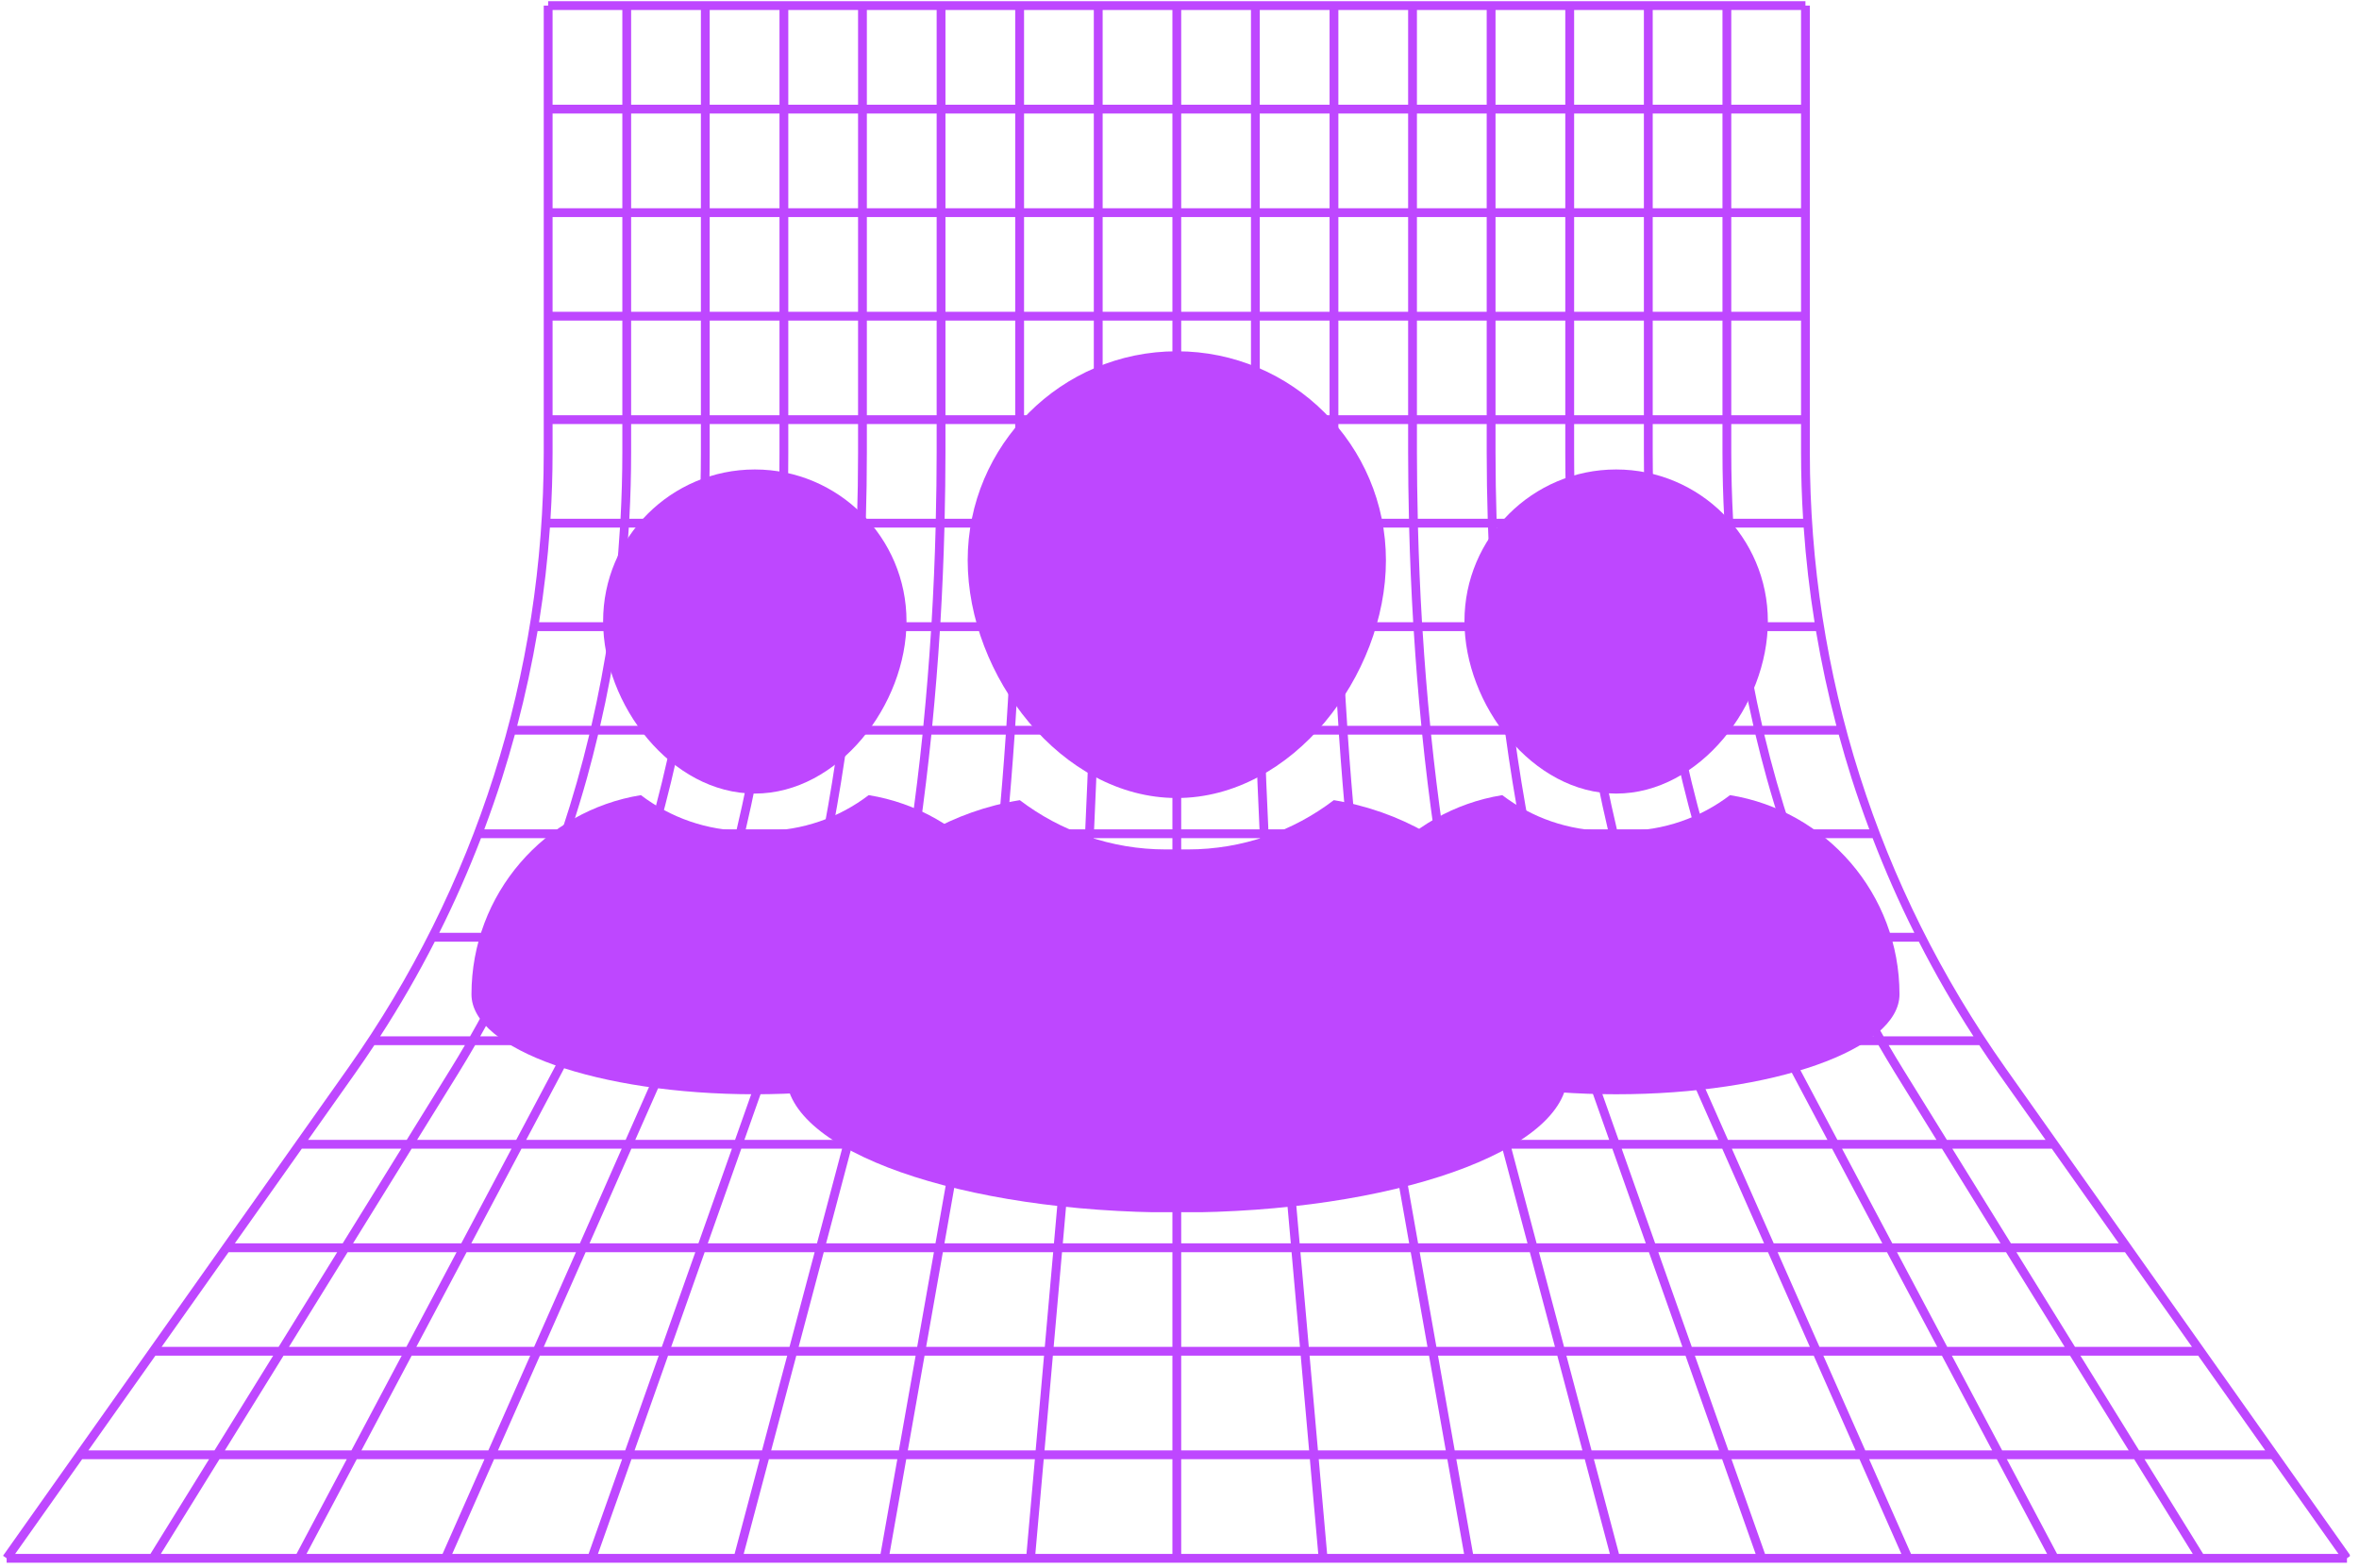 <svg xmlns="http://www.w3.org/2000/svg" xmlns:xlink="http://www.w3.org/1999/xlink" width="388" zoomAndPan="magnify" viewBox="0 0 291 193.5" height="258" preserveAspectRatio="xMidYMid meet" version="1.0"><defs><clipPath id="de1a2b07af"><path d="M 0.375 0 L 289.875 0 L 289.875 193 L 0.375 193 Z M 0.375 0 " clip-rule="nonzero"/></clipPath><clipPath id="4d625d6287"><path d="M 119 43.34 L 171 43.34 L 171 99 L 119 99 Z M 119 43.34 " clip-rule="nonzero"/></clipPath><clipPath id="5286be06e2"><path d="M 96.754 98 L 193.254 98 L 193.254 149.562 L 96.754 149.562 Z M 96.754 98 " clip-rule="nonzero"/></clipPath><clipPath id="68e3bf891e"><path d="M 74 57.922 L 112 57.922 L 112 98 L 74 98 Z M 74 57.922 " clip-rule="nonzero"/></clipPath><clipPath id="1c94c1a5da"><path d="M 58 98 L 128.305 98 L 128.305 134.973 L 58 134.973 Z M 58 98 " clip-rule="nonzero"/></clipPath><clipPath id="e6b1c36be9"><path d="M 180 57.922 L 219 57.922 L 219 98 L 180 98 Z M 180 57.922 " clip-rule="nonzero"/></clipPath><clipPath id="10dc2f1483"><path d="M 164.242 98 L 234.559 98 L 234.559 134.973 L 164.242 134.973 Z M 164.242 98 " clip-rule="nonzero"/></clipPath></defs><g clip-path="url(#de1a2b07af)"><path fill="#be47ff" d="M 43.816 132.414 C 44.625 131.27 45.41 130.113 46.18 128.949 L 57.352 128.949 C 56.789 129.91 56.219 130.867 55.633 131.812 L 50.176 140.633 L 38.004 140.633 Z M 63.512 90.637 L 72.695 90.637 C 71.75 94.59 70.641 98.484 69.371 102.32 L 59.742 102.32 C 60.52 100.234 61.254 98.137 61.93 96.012 C 62.496 94.23 63.02 92.438 63.512 90.637 Z M 67.836 65.094 L 76.48 65.094 C 76.242 69.02 75.855 72.918 75.312 76.773 L 66.496 76.773 C 67.113 72.906 67.562 69.008 67.836 65.094 Z M 223.84 76.773 L 215.02 76.773 C 214.48 72.918 214.09 69.02 213.852 65.094 L 222.5 65.094 C 222.773 69.008 223.219 72.906 223.84 76.773 Z M 230.594 102.32 L 220.965 102.32 C 219.695 98.484 218.586 94.59 217.637 90.637 L 226.824 90.637 C 227.312 92.438 227.84 94.23 228.402 96.012 C 229.082 98.137 229.812 100.234 230.594 102.32 Z M 252.332 140.633 L 240.16 140.633 L 234.699 131.812 C 234.113 130.867 233.543 129.91 232.98 128.949 L 244.156 128.949 C 244.926 130.113 245.711 131.27 246.516 132.414 Z M 264.543 180.035 L 280.199 180.035 L 288.465 191.715 L 271.773 191.715 Z M 247.559 180.035 L 263.266 180.035 L 270.496 191.715 L 253.754 191.715 Z M 230.574 180.035 L 246.324 180.035 L 252.523 191.715 L 235.738 191.715 Z M 213.594 180.035 L 229.383 180.035 L 234.547 191.715 L 217.727 191.715 Z M 196.617 180.035 L 212.438 180.035 L 216.57 191.715 L 199.715 191.715 Z M 179.645 180.035 L 195.492 180.035 L 198.59 191.715 L 181.711 191.715 Z M 162.676 180.035 L 178.539 180.035 L 180.605 191.715 L 163.711 191.715 Z M 145.711 180.035 L 161.582 180.035 L 162.617 191.715 L 145.711 191.715 Z M 128.75 180.035 L 144.625 180.035 L 144.625 191.715 L 127.719 191.715 Z M 111.793 180.035 L 127.66 180.035 L 126.625 191.715 L 109.73 191.715 Z M 94.844 180.035 L 110.691 180.035 L 108.621 191.715 L 91.742 191.715 Z M 77.895 180.035 L 93.715 180.035 L 90.617 191.715 L 73.762 191.715 Z M 60.949 180.035 L 76.742 180.035 L 72.609 191.715 L 55.785 191.715 Z M 44.008 180.035 L 59.762 180.035 L 54.594 191.715 L 37.809 191.715 Z M 27.07 180.035 L 42.777 180.035 L 36.578 191.715 L 19.84 191.715 Z M 25.789 180.035 L 18.559 191.715 L 1.871 191.715 L 10.133 180.035 Z M 33.695 167.262 L 26.461 178.945 L 10.902 178.945 L 19.168 167.262 Z M 41.598 154.492 L 34.371 166.172 L 19.938 166.172 L 28.199 154.492 Z M 42.273 153.402 L 28.969 153.402 L 37.234 141.719 L 49.504 141.719 Z M 63.102 141.719 L 56.902 153.402 L 43.551 153.402 L 50.781 141.719 Z M 69.828 128.949 C 69.34 129.918 68.848 130.887 68.34 131.844 L 63.68 140.633 L 51.453 140.633 L 56.559 132.387 C 57.262 131.254 57.941 130.105 58.609 128.949 Z M 65.137 116.18 L 75.488 116.18 C 73.941 120.168 72.234 124.066 70.371 127.859 L 59.238 127.859 C 61.379 124.078 63.348 120.18 65.137 116.18 Z M 63.961 116.18 C 62.152 120.168 60.16 124.066 57.988 127.859 L 46.895 127.859 C 49.344 124.078 51.59 120.18 53.633 116.18 Z M 64.445 115.09 L 54.184 115.09 C 56.09 111.285 57.805 107.383 59.336 103.406 L 69.004 103.406 C 67.656 107.375 66.137 111.273 64.445 115.09 Z M 79.812 103.406 C 78.656 107.375 77.352 111.273 75.906 115.09 L 65.621 115.09 C 67.285 111.285 68.789 107.383 70.129 103.406 Z M 82.973 90.637 C 82.16 94.59 81.211 98.484 80.125 102.32 L 70.484 102.32 C 71.168 100.23 71.812 98.121 72.406 95.992 C 72.898 94.215 73.355 92.43 73.781 90.637 Z M 86.215 65.094 C 86.012 69.02 85.68 72.918 85.215 76.773 L 76.398 76.773 C 76.938 72.906 77.328 69.008 77.566 65.094 Z M 77.855 55.832 L 77.855 52.32 L 86.461 52.32 L 86.461 55.832 C 86.461 58.57 86.395 61.293 86.273 64.004 L 77.633 64.004 C 77.781 61.289 77.855 58.562 77.855 55.832 Z M 68.164 55.832 L 68.164 52.32 L 76.77 52.32 L 76.77 55.832 C 76.77 58.57 76.691 61.293 76.547 64.004 L 67.906 64.004 C 68.074 61.289 68.164 58.562 68.164 55.832 Z M 76.77 12.922 L 68.164 12.922 L 68.164 1.234 L 76.77 1.234 Z M 86.461 12.922 L 77.855 12.922 L 77.855 1.234 L 86.461 1.234 Z M 96.156 12.922 L 87.547 12.922 L 87.547 1.234 L 96.156 1.234 Z M 105.848 12.922 L 97.242 12.922 L 97.242 1.234 L 105.848 1.234 Z M 115.543 12.922 L 106.934 12.922 L 106.934 1.234 L 115.543 1.234 Z M 125.234 12.922 L 116.629 12.922 L 116.629 1.234 L 125.234 1.234 Z M 134.93 12.922 L 126.324 12.922 L 126.324 1.234 L 134.93 1.234 Z M 144.625 12.922 L 136.02 12.922 L 136.02 1.234 L 144.625 1.234 Z M 154.316 12.922 L 145.711 12.922 L 145.711 1.234 L 154.316 1.234 Z M 164.012 12.922 L 155.402 12.922 L 155.402 1.234 L 164.012 1.234 Z M 173.703 12.922 L 165.098 12.922 L 165.098 1.234 L 173.703 1.234 Z M 183.395 12.922 L 174.789 12.922 L 174.789 1.234 L 183.395 1.234 Z M 193.09 12.922 L 184.484 12.922 L 184.484 1.234 L 193.09 1.234 Z M 202.785 12.922 L 194.18 12.922 L 194.18 1.234 L 202.785 1.234 Z M 212.48 12.922 L 203.875 12.922 L 203.875 1.234 L 212.48 1.234 Z M 213.566 12.922 L 213.566 1.234 L 222.172 1.234 L 222.172 12.922 Z M 213.566 55.832 L 213.566 52.32 L 222.172 52.32 L 222.172 55.832 C 222.172 58.562 222.258 61.289 222.426 64.004 L 213.785 64.004 C 213.641 61.293 213.566 58.57 213.566 55.832 Z M 204.062 64.004 C 203.938 61.293 203.875 58.57 203.875 55.832 L 203.875 52.32 L 212.48 52.32 L 212.48 55.832 C 212.48 58.562 212.555 61.289 212.699 64.004 Z M 205.117 76.773 C 204.656 72.918 204.32 69.02 204.117 65.094 L 212.766 65.094 C 213.004 69.008 213.395 72.906 213.938 76.773 Z M 210.211 102.32 C 209.121 98.484 208.172 94.59 207.363 90.637 L 216.551 90.637 C 216.977 92.43 217.438 94.215 217.93 95.992 C 218.523 98.121 219.164 100.23 219.848 102.32 Z M 224.715 115.09 L 214.43 115.09 C 212.98 111.273 211.68 107.375 210.523 103.406 L 220.207 103.406 C 221.543 107.383 223.051 111.285 224.715 115.09 Z M 226.375 116.18 L 236.703 116.18 C 238.746 120.18 240.992 124.078 243.441 127.859 L 232.348 127.859 C 230.172 124.066 228.184 120.168 226.375 116.18 Z M 219.961 127.859 C 218.098 124.066 216.395 120.168 214.844 116.18 L 225.199 116.18 C 226.988 120.18 228.957 124.078 231.098 127.859 Z M 226.656 140.633 L 221.992 131.844 C 221.484 130.887 220.992 129.918 220.504 128.949 L 231.723 128.949 C 232.395 130.105 233.074 131.254 233.773 132.387 L 238.879 140.633 Z M 246.781 153.402 L 233.43 153.402 L 227.23 141.719 L 239.555 141.719 Z M 255.965 166.172 L 248.734 154.492 L 262.133 154.492 L 270.395 166.172 Z M 256.637 167.262 L 271.164 167.262 L 279.43 178.945 L 263.867 178.945 Z M 240.781 167.262 L 255.359 167.262 L 262.59 178.945 L 246.98 178.945 Z M 224.926 167.262 L 239.551 167.262 L 245.746 178.945 L 230.094 178.945 Z M 209.078 167.262 L 223.738 167.262 L 228.902 178.945 L 213.207 178.945 Z M 193.23 167.262 L 207.922 167.262 L 212.055 178.945 L 196.328 178.945 Z M 177.387 167.262 L 192.105 167.262 L 195.203 178.945 L 179.449 178.945 Z M 161.547 167.262 L 176.281 167.262 L 178.348 178.945 L 162.578 178.945 Z M 145.711 167.262 L 160.453 167.262 L 161.488 178.945 L 145.711 178.945 Z M 129.879 167.262 L 144.625 167.262 L 144.625 178.945 L 128.848 178.945 Z M 114.051 167.262 L 128.789 167.262 L 127.754 178.945 L 111.988 178.945 Z M 98.23 167.262 L 112.949 167.262 L 110.883 178.945 L 95.129 178.945 Z M 82.41 167.262 L 97.105 167.262 L 94.004 178.945 L 78.281 178.945 Z M 66.598 167.262 L 81.258 167.262 L 77.125 178.945 L 61.43 178.945 Z M 50.781 167.262 L 65.406 167.262 L 60.242 178.945 L 44.586 178.945 Z M 49.551 167.262 L 43.352 178.945 L 27.742 178.945 L 34.973 167.262 Z M 50.129 166.172 L 35.648 166.172 L 42.879 154.492 L 56.324 154.492 Z M 71.051 154.492 L 65.887 166.172 L 51.359 166.172 L 57.559 154.492 Z M 76.695 141.719 L 71.535 153.402 L 58.137 153.402 L 64.332 141.719 Z M 82.301 128.949 C 81.895 129.93 81.477 130.91 81.047 131.879 L 77.18 140.633 L 64.91 140.633 L 69.301 132.355 C 69.898 131.23 70.477 130.09 71.043 128.949 Z M 87.016 116.18 C 85.727 120.168 84.309 124.066 82.754 127.859 L 71.582 127.859 C 73.43 124.066 75.121 120.168 76.652 116.18 Z M 90.617 103.406 C 89.656 107.375 88.57 111.273 87.363 115.09 L 77.07 115.09 C 78.508 111.27 79.801 107.371 80.945 103.406 Z M 93.25 90.637 C 92.574 94.59 91.781 98.484 90.875 102.32 L 81.254 102.32 C 82.332 98.484 83.277 94.586 84.082 90.637 Z M 95.004 77.863 C 94.59 81.801 94.062 85.699 93.43 89.547 L 84.297 89.547 C 85.055 85.699 85.684 81.801 86.18 77.863 Z M 95.953 65.094 C 95.781 69.02 95.504 72.918 95.117 76.773 L 86.312 76.773 C 86.773 72.918 87.102 69.02 87.309 65.094 Z M 87.547 39.551 L 96.156 39.551 L 96.156 51.23 L 87.547 51.23 Z M 77.855 39.551 L 86.461 39.551 L 86.461 51.23 L 77.855 51.23 Z M 68.164 39.551 L 76.77 39.551 L 76.77 51.23 L 68.164 51.23 Z M 68.164 26.777 L 76.77 26.777 L 76.77 38.465 L 68.164 38.465 Z M 86.461 25.691 L 77.855 25.691 L 77.855 14.008 L 86.461 14.008 Z M 96.156 25.691 L 87.547 25.691 L 87.547 14.008 L 96.156 14.008 Z M 105.848 25.691 L 97.242 25.691 L 97.242 14.008 L 105.848 14.008 Z M 115.543 25.691 L 106.934 25.691 L 106.934 14.008 L 115.543 14.008 Z M 125.234 25.691 L 116.629 25.691 L 116.629 14.008 L 125.234 14.008 Z M 134.93 25.691 L 126.324 25.691 L 126.324 14.008 L 134.93 14.008 Z M 144.625 25.691 L 136.02 25.691 L 136.02 14.008 L 144.625 14.008 Z M 154.316 25.691 L 145.711 25.691 L 145.711 14.008 L 154.316 14.008 Z M 164.012 25.691 L 155.402 25.691 L 155.402 14.008 L 164.012 14.008 Z M 173.703 25.691 L 165.098 25.691 L 165.098 14.008 L 173.703 14.008 Z M 183.395 25.691 L 174.789 25.691 L 174.789 14.008 L 183.395 14.008 Z M 193.09 25.691 L 184.484 25.691 L 184.484 14.008 L 193.09 14.008 Z M 202.785 25.691 L 194.18 25.691 L 194.18 14.008 L 202.785 14.008 Z M 212.48 25.691 L 203.875 25.691 L 203.875 14.008 L 212.48 14.008 Z M 222.172 25.691 L 213.566 25.691 L 213.566 14.008 L 222.172 14.008 Z M 222.172 38.465 L 213.566 38.465 L 213.566 26.777 L 222.172 26.777 Z M 203.875 39.551 L 212.48 39.551 L 212.48 51.23 L 203.875 51.23 Z M 194.18 51.23 L 194.18 39.551 L 202.785 39.551 L 202.785 51.23 Z M 194.336 64.004 C 194.234 61.293 194.18 58.57 194.18 55.832 L 194.18 52.32 L 202.785 52.32 L 202.785 55.832 C 202.785 58.57 202.848 61.293 202.973 64.004 Z M 195.215 76.773 C 194.832 72.918 194.551 69.02 194.383 65.094 L 203.027 65.094 C 203.23 69.02 203.562 72.918 204.023 76.773 Z M 196.902 89.547 C 196.27 85.699 195.742 81.801 195.328 77.863 L 204.156 77.863 C 204.648 81.801 205.277 85.699 206.035 89.547 Z M 199.457 102.32 C 198.551 98.484 197.762 94.59 197.082 90.637 L 206.25 90.637 C 207.055 94.586 208.004 98.484 209.082 102.32 Z M 202.969 115.09 C 201.766 111.273 200.68 107.375 199.719 103.406 L 209.391 103.406 C 210.535 107.371 211.828 111.27 213.266 115.09 Z M 207.578 127.859 C 206.027 124.066 204.605 120.168 203.316 116.18 L 213.68 116.18 C 215.215 120.168 216.906 124.066 218.75 127.859 Z M 213.156 140.633 L 209.285 131.879 C 208.855 130.91 208.441 129.93 208.031 128.949 L 219.289 128.949 C 219.855 130.09 220.438 131.23 221.035 132.355 L 225.426 140.633 Z M 218.801 153.402 L 213.637 141.719 L 226 141.719 L 232.199 153.402 Z M 204.562 154.492 L 218.094 154.492 L 223.258 166.172 L 208.691 166.172 Z M 189.844 154.492 L 203.406 154.492 L 207.539 166.172 L 192.938 166.172 Z M 175.129 154.492 L 188.715 154.492 L 191.816 166.172 L 177.191 166.172 Z M 160.418 154.492 L 174.023 154.492 L 176.09 166.172 L 161.449 166.172 Z M 145.711 154.492 L 159.324 154.492 L 160.359 166.172 L 145.711 166.172 Z M 131.008 154.492 L 144.625 154.492 L 144.625 166.172 L 129.977 166.172 Z M 116.309 154.492 L 129.918 154.492 L 128.883 166.172 L 114.246 166.172 Z M 101.617 154.492 L 115.207 154.492 L 113.141 166.172 L 98.52 166.172 Z M 86.926 154.492 L 100.492 154.492 L 97.391 166.172 L 82.797 166.172 Z M 85.773 154.492 L 81.641 166.172 L 67.078 166.172 L 72.242 154.492 Z M 90.289 141.719 L 86.156 153.402 L 72.723 153.402 L 77.887 141.719 Z M 94.773 128.949 C 94.441 129.945 94.105 130.934 93.758 131.918 L 90.676 140.633 L 78.367 140.633 L 82.043 132.316 C 82.535 131.203 83.012 130.082 83.48 128.949 Z M 98.543 116.18 C 97.512 120.168 96.375 124.066 95.133 127.859 L 83.93 127.859 C 85.469 124.066 86.879 120.168 88.156 116.18 Z M 101.422 103.406 C 100.648 107.375 99.785 111.273 98.82 115.09 L 88.504 115.09 C 89.703 111.27 90.781 107.371 91.738 103.406 Z M 103.527 90.637 C 102.984 94.59 102.352 98.484 101.629 102.32 L 91.996 102.32 C 92.891 98.484 93.68 94.586 94.352 90.637 Z M 104.93 77.863 C 104.598 81.801 104.176 85.699 103.672 89.547 L 94.531 89.547 C 95.164 85.699 95.688 81.801 96.098 77.863 Z M 105.688 65.094 C 105.551 69.02 105.328 72.918 105.02 76.773 L 96.211 76.773 C 96.594 72.918 96.871 69.02 97.039 65.094 Z M 105.848 39.551 L 105.848 51.23 L 97.242 51.23 L 97.242 39.551 Z M 115.543 38.465 L 106.934 38.465 L 106.934 26.777 L 115.543 26.777 Z M 125.234 38.465 L 116.629 38.465 L 116.629 26.777 L 125.234 26.777 Z M 134.93 38.465 L 126.324 38.465 L 126.324 26.777 L 134.93 26.777 Z M 144.625 38.465 L 136.02 38.465 L 136.02 26.777 L 144.625 26.777 Z M 154.316 38.465 L 145.711 38.465 L 145.711 26.777 L 154.316 26.777 Z M 164.012 38.465 L 155.402 38.465 L 155.402 26.777 L 164.012 26.777 Z M 173.703 38.465 L 165.098 38.465 L 165.098 26.777 L 173.703 26.777 Z M 183.395 38.465 L 174.789 38.465 L 174.789 26.777 L 183.395 26.777 Z M 184.484 51.23 L 184.484 39.551 L 193.09 39.551 L 193.09 51.23 Z M 184.613 64.004 C 184.531 61.293 184.484 58.57 184.484 55.832 L 184.484 52.32 L 193.09 52.32 L 193.09 55.832 C 193.09 58.57 193.145 61.293 193.25 64.004 Z M 185.316 76.773 C 185.008 72.918 184.785 69.02 184.648 65.094 L 193.293 65.094 C 193.465 69.02 193.738 72.918 194.121 76.773 Z M 186.664 89.547 C 186.156 85.699 185.734 81.801 185.402 77.863 L 194.234 77.863 C 194.648 81.801 195.168 85.699 195.801 89.547 Z M 188.707 102.32 C 187.98 98.484 187.348 94.59 186.809 90.637 L 195.98 90.637 C 196.652 94.586 197.441 98.484 198.34 102.32 Z M 191.516 115.09 C 190.551 111.273 189.684 107.375 188.914 103.406 L 198.598 103.406 C 199.555 107.371 200.633 111.27 201.832 115.09 Z M 195.199 127.859 C 193.957 124.066 192.82 120.168 191.793 116.18 L 202.176 116.18 C 203.453 120.168 204.863 124.066 206.406 127.859 Z M 199.66 140.633 L 196.578 131.918 C 196.23 130.934 195.895 129.945 195.562 128.949 L 206.852 128.949 C 207.32 130.082 207.797 131.203 208.293 132.316 L 211.965 140.633 Z M 200.047 141.719 L 212.449 141.719 L 217.613 153.402 L 204.176 153.402 Z M 186.457 141.719 L 198.891 141.719 L 203.023 153.402 L 189.551 153.402 Z M 172.871 141.719 L 185.328 141.719 L 188.43 153.402 L 174.934 153.402 Z M 159.289 141.719 L 171.766 141.719 L 173.832 153.402 L 160.32 153.402 Z M 145.711 141.719 L 158.195 141.719 L 159.23 153.402 L 145.711 153.402 Z M 132.137 141.719 L 144.625 141.719 L 144.625 153.402 L 131.105 153.402 Z M 118.566 141.719 L 131.047 141.719 L 130.012 153.402 L 116.504 153.402 Z M 105.004 141.719 L 117.465 141.719 L 115.398 153.402 L 101.906 153.402 Z M 103.879 141.719 L 100.781 153.402 L 87.312 153.402 L 91.445 141.719 Z M 110.059 116.18 C 109.285 120.164 108.441 124.07 107.512 127.859 L 96.277 127.859 C 97.512 124.066 98.641 120.168 99.664 116.18 Z M 112.215 103.406 C 111.637 107.371 110.992 111.273 110.27 115.09 L 99.941 115.09 C 100.902 111.27 101.762 107.371 102.531 103.406 Z M 113.801 90.637 C 113.395 94.59 112.914 98.48 112.371 102.32 L 102.734 102.32 C 103.457 98.484 104.086 94.586 104.621 90.637 Z M 114.848 77.863 C 114.598 81.801 114.285 85.699 113.902 89.547 L 104.77 89.547 C 105.273 85.699 105.691 81.801 106.02 77.863 Z M 115.418 65.094 C 115.316 69.02 115.148 72.918 114.918 76.773 L 106.113 76.773 C 106.418 72.918 106.637 69.02 106.773 65.094 Z M 115.543 51.23 L 106.934 51.23 L 106.934 39.551 L 115.543 39.551 Z M 125.234 51.23 L 116.629 51.23 L 116.629 39.551 L 125.234 39.551 Z M 134.93 51.23 L 126.324 51.23 L 126.324 39.551 L 134.93 39.551 Z M 144.625 51.23 L 136.02 51.23 L 136.02 39.551 L 144.625 39.551 Z M 154.316 51.23 L 145.711 51.23 L 145.711 39.551 L 154.316 39.551 Z M 164.012 51.23 L 155.402 51.23 L 155.402 39.551 L 164.012 39.551 Z M 173.703 51.23 L 165.098 51.23 L 165.098 39.551 L 173.703 39.551 Z M 174.789 51.23 L 174.789 39.551 L 183.395 39.551 L 183.395 51.23 Z M 174.895 64.004 C 174.832 61.293 174.789 58.57 174.789 55.832 L 174.789 52.32 L 183.395 52.32 L 183.395 55.832 C 183.395 58.57 183.441 61.293 183.523 64.004 Z M 175.414 76.773 C 175.184 72.918 175.02 69.02 174.918 65.094 L 183.559 65.094 C 183.695 69.02 183.918 72.918 184.223 76.773 Z M 176.43 89.547 C 176.047 85.699 175.734 81.801 175.488 77.863 L 184.312 77.863 C 184.645 81.801 185.062 85.699 185.566 89.547 Z M 177.961 102.32 C 177.418 98.48 176.941 94.59 176.535 90.637 L 185.711 90.637 C 186.25 94.586 186.879 98.484 187.602 102.32 Z M 180.062 115.09 C 179.34 111.273 178.695 107.371 178.117 103.406 L 187.805 103.406 C 188.57 107.371 189.434 111.27 190.391 115.09 Z M 182.82 127.859 C 181.891 124.07 181.047 120.164 180.277 116.18 L 190.672 116.18 C 191.695 120.168 192.82 124.066 194.055 127.859 Z M 171.148 132.004 C 170.973 130.996 170.805 129.973 170.633 128.949 L 181.977 128.949 C 182.25 130.051 182.527 131.152 182.816 132.238 L 185.043 140.633 L 172.676 140.633 Z M 158.434 132.051 C 158.344 131.027 158.258 129.988 158.168 128.949 L 169.527 128.949 C 169.711 130.035 169.891 131.125 170.082 132.195 L 171.574 140.633 L 159.191 140.633 Z M 145.711 128.949 L 157.078 128.949 C 157.168 130.02 157.258 131.09 157.352 132.145 L 158.098 140.633 L 145.711 140.633 Z M 132.984 132.145 C 133.078 131.09 133.168 130.02 133.254 128.949 L 144.625 128.949 L 144.625 140.633 L 132.234 140.633 Z M 120.254 132.195 C 120.445 131.125 120.625 130.035 120.805 128.949 L 132.164 128.949 C 132.078 129.988 131.992 131.027 131.898 132.051 L 131.141 140.633 L 118.762 140.633 Z M 121.582 116.18 C 121.066 120.164 120.504 124.07 119.887 127.859 L 108.633 127.859 C 109.559 124.066 110.395 120.164 111.164 116.18 Z M 123.02 103.406 C 122.637 107.371 122.203 111.273 121.723 115.09 L 111.379 115.09 C 112.098 111.273 112.742 107.371 113.316 103.406 Z M 124.074 90.637 C 123.805 94.59 123.484 98.48 123.121 102.32 L 113.473 102.32 C 114.012 98.48 114.488 94.59 114.891 90.637 Z M 124.773 77.863 C 124.605 81.801 124.398 85.699 124.145 89.547 L 114.996 89.547 C 115.375 85.699 115.691 81.801 115.938 77.863 Z M 125.152 65.094 C 125.082 69.02 124.977 72.918 124.82 76.773 L 116.008 76.773 C 116.238 72.918 116.402 69.02 116.504 65.094 Z M 134.93 55.832 C 134.93 58.57 134.918 61.293 134.895 64.004 L 126.254 64.004 C 126.297 61.293 126.324 58.57 126.324 55.832 L 126.324 52.32 L 134.93 52.32 Z M 144.625 64.004 L 135.984 64.004 C 136.004 61.293 136.02 58.57 136.02 55.832 L 136.02 52.32 L 144.625 52.32 Z M 154.352 64.004 L 145.711 64.004 L 145.711 52.32 L 154.316 52.32 L 154.316 55.832 C 154.316 58.57 154.328 61.293 154.352 64.004 Z M 164.078 64.004 L 155.438 64.004 C 155.418 61.293 155.402 58.57 155.402 55.832 L 155.402 52.32 L 164.012 52.32 L 164.012 55.832 C 164.012 58.57 164.039 61.293 164.078 64.004 Z M 165.168 64.004 C 165.125 61.293 165.098 58.57 165.098 55.832 L 165.098 52.32 L 173.703 52.32 L 173.703 55.832 C 173.703 58.57 173.742 61.293 173.805 64.004 Z M 165.516 76.773 C 165.359 72.918 165.25 69.02 165.184 65.094 L 173.828 65.094 C 173.93 69.02 174.098 72.918 174.328 76.773 Z M 166.191 89.547 C 165.934 85.699 165.727 81.801 165.562 77.863 L 174.398 77.863 C 174.645 81.801 174.957 85.699 175.336 89.547 Z M 167.211 102.32 C 166.848 98.48 166.527 94.59 166.258 90.637 L 175.441 90.637 C 175.844 94.59 176.32 98.48 176.863 102.32 Z M 168.609 115.09 C 168.129 111.273 167.699 107.371 167.316 103.406 L 177.02 103.406 C 177.594 107.371 178.234 111.273 178.957 115.09 Z M 168.754 116.18 L 179.168 116.18 C 179.938 120.164 180.777 124.066 181.703 127.859 L 170.445 127.859 C 169.828 124.07 169.266 120.164 168.754 116.18 Z M 157.23 116.18 L 167.656 116.18 C 168.168 120.164 168.73 124.066 169.344 127.859 L 158.074 127.859 C 157.77 124.07 157.488 120.164 157.23 116.18 Z M 145.711 116.18 L 156.141 116.18 C 156.398 120.164 156.68 124.066 156.984 127.859 L 145.711 127.859 Z M 134.195 116.18 L 144.625 116.18 L 144.625 127.859 L 133.348 127.859 C 133.656 124.066 133.938 120.164 134.195 116.18 Z M 133.105 116.18 C 132.848 120.164 132.566 124.07 132.258 127.859 L 120.988 127.859 C 121.605 124.066 122.164 120.164 122.68 116.18 Z M 133.82 103.406 C 133.629 107.371 133.418 111.273 133.176 115.09 L 122.82 115.09 C 123.301 111.273 123.73 107.371 124.109 103.406 Z M 134.348 90.637 C 134.215 94.59 134.055 98.48 133.875 102.32 L 124.215 102.32 C 124.578 98.48 124.895 94.59 125.164 90.637 Z M 134.699 77.863 C 134.613 81.801 134.512 85.699 134.383 89.547 L 125.234 89.547 C 125.488 85.699 125.695 81.801 125.863 77.863 Z M 134.723 76.773 L 125.91 76.773 C 126.062 72.918 126.172 69.02 126.238 65.094 L 134.891 65.094 C 134.852 69.02 134.797 72.918 134.723 76.773 Z M 144.625 76.773 L 135.809 76.773 C 135.887 72.918 135.941 69.02 135.977 65.094 L 144.625 65.094 Z M 154.523 76.773 L 145.711 76.773 L 145.711 65.094 L 154.359 65.094 C 154.395 69.02 154.445 72.918 154.523 76.773 Z M 155.613 76.773 C 155.535 72.918 155.48 69.02 155.445 65.094 L 164.094 65.094 C 164.16 69.02 164.27 72.918 164.426 76.773 Z M 155.949 89.547 C 155.824 85.699 155.719 81.801 155.637 77.863 L 164.473 77.863 C 164.637 81.801 164.848 85.699 165.102 89.547 Z M 156.461 102.32 C 156.281 98.48 156.117 94.59 155.984 90.637 L 165.168 90.637 C 165.438 94.59 165.758 98.48 166.117 102.32 Z M 156.512 103.406 L 166.223 103.406 C 166.605 107.371 167.031 111.273 167.516 115.09 L 157.16 115.09 C 156.918 111.273 156.703 107.371 156.512 103.406 Z M 145.711 103.406 L 155.426 103.406 C 155.613 107.371 155.828 111.273 156.07 115.09 L 145.711 115.09 Z M 144.625 103.406 L 144.625 115.09 L 134.266 115.09 C 134.504 111.273 134.719 107.371 134.91 103.406 Z M 144.625 90.637 L 144.625 102.32 L 134.965 102.32 C 135.141 98.48 135.305 94.59 135.438 90.637 Z M 144.625 89.547 L 135.473 89.547 C 135.598 85.699 135.703 81.801 135.785 77.863 L 144.625 77.863 Z M 154.898 90.637 C 155.031 94.59 155.191 98.48 155.371 102.32 L 145.711 102.32 L 145.711 90.637 Z M 145.711 89.547 L 145.711 77.863 L 154.547 77.863 C 154.629 81.801 154.734 85.699 154.859 89.547 Z M 116.629 52.32 L 125.234 52.32 L 125.234 55.832 C 125.234 58.57 125.207 61.293 125.168 64.004 L 116.527 64.004 C 116.59 61.293 116.629 58.57 116.629 55.832 Z M 108.359 128.949 L 119.703 128.949 C 119.531 129.973 119.359 130.996 119.184 132.004 L 117.656 140.633 L 105.293 140.633 L 107.52 132.238 C 107.805 131.152 108.082 130.051 108.359 128.949 Z M 195.551 132.281 L 198.504 140.633 L 186.164 140.633 L 183.863 131.961 C 183.602 130.969 183.352 129.957 183.098 128.949 L 194.414 128.949 C 194.785 130.066 195.164 131.18 195.551 132.281 Z M 106.934 52.32 L 115.543 52.32 L 115.543 55.832 C 115.543 58.57 115.504 61.293 115.438 64.004 L 106.812 64.004 C 106.891 61.293 106.934 58.57 106.934 55.832 Z M 95.918 128.949 L 107.234 128.949 C 106.984 129.957 106.73 130.969 106.469 131.961 L 104.168 140.633 L 91.828 140.633 L 94.781 132.281 C 95.172 131.18 95.547 130.066 95.918 128.949 Z M 193.09 38.465 L 184.484 38.465 L 184.484 26.777 L 193.09 26.777 Z M 203.875 26.777 L 212.48 26.777 L 212.48 38.465 L 203.875 38.465 Z M 202.785 38.465 L 194.18 38.465 L 194.18 26.777 L 202.785 26.777 Z M 97.242 26.777 L 105.848 26.777 L 105.848 38.465 L 97.242 38.465 Z M 86.461 38.465 L 77.855 38.465 L 77.855 26.777 L 86.461 26.777 Z M 87.547 26.777 L 96.156 26.777 L 96.156 38.465 L 87.547 38.465 Z M 97.242 52.32 L 105.848 52.32 L 105.848 55.832 C 105.848 58.57 105.805 61.293 105.723 64.004 L 97.086 64.004 C 97.188 61.293 97.242 58.57 97.242 55.832 Z M 234.008 154.492 L 247.457 154.492 L 254.688 166.172 L 240.203 166.172 Z M 238.973 166.172 L 224.445 166.172 L 219.281 154.492 L 232.773 154.492 Z M 222.172 51.23 L 213.566 51.23 L 213.566 39.551 L 222.172 39.551 Z M 68.164 14.008 L 76.77 14.008 L 76.77 25.691 L 68.164 25.691 Z M 87.547 52.32 L 96.156 52.32 L 96.156 55.832 C 96.156 58.57 96.102 61.293 95.996 64.004 L 87.359 64.004 C 87.484 61.293 87.547 58.57 87.547 55.832 Z M 261.363 153.402 L 248.062 153.402 L 240.832 141.719 L 253.102 141.719 Z M 236.148 115.09 L 225.887 115.09 C 224.199 111.273 222.68 107.375 221.328 103.406 L 231 103.406 C 232.527 107.383 234.246 111.285 236.148 115.09 Z M 216.297 89.547 L 207.145 89.547 C 206.383 85.699 205.75 81.801 205.25 77.863 L 214.094 77.863 C 214.672 81.789 215.41 85.688 216.297 89.547 Z M 226.531 89.547 L 217.383 89.547 C 216.496 85.699 215.758 81.801 215.176 77.863 L 224.016 77.863 C 224.68 81.789 225.52 85.688 226.531 89.547 Z M 72.949 89.547 L 63.801 89.547 C 64.812 85.688 65.652 81.789 66.316 77.863 L 75.156 77.863 C 74.578 81.801 73.84 85.699 72.949 89.547 Z M 76.238 77.863 L 85.082 77.863 C 84.586 81.801 83.953 85.699 83.188 89.547 L 74.035 89.547 C 74.926 85.688 75.66 81.789 76.238 77.863 Z M 289.957 191.945 L 247.406 131.785 C 231.609 109.453 223.258 83.188 223.258 55.832 L 223.258 0.691 L 222.715 0.691 L 222.715 0.148 L 67.617 0.148 L 67.617 0.691 L 67.074 0.691 L 67.074 55.832 C 67.074 83.188 58.723 109.453 42.93 131.785 L 0.375 191.945 L 0.82 192.258 L 0.82 192.805 L 289.516 192.805 L 289.516 192.258 L 289.957 191.945 " fill-opacity="1" fill-rule="nonzero"/></g><g clip-path="url(#4d625d6287)"><path fill="#be47ff" d="M 145.168 98.457 C 159.395 98.457 170.965 83.359 170.965 69.137 C 170.965 54.914 159.395 43.34 145.168 43.34 C 130.945 43.34 119.371 54.914 119.371 69.137 C 119.375 83.359 130.945 98.457 145.168 98.457 Z M 145.168 98.457 " fill-opacity="1" fill-rule="nonzero"/></g><g clip-path="url(#5286be06e2)"><path fill="#be47ff" d="M 164.535 98.723 C 159.531 102.535 153.289 104.801 146.527 104.801 L 143.812 104.801 C 137.047 104.801 130.805 102.531 125.801 98.723 C 109.465 101.363 96.988 115.523 96.988 132.605 C 96.988 141.988 118.559 149.598 145.168 149.598 C 171.777 149.598 193.348 141.988 193.348 132.605 C 193.348 115.523 180.871 101.363 164.535 98.723 Z M 164.535 98.723 " fill-opacity="1" fill-rule="nonzero"/></g><g clip-path="url(#68e3bf891e)"><path fill="#be47ff" d="M 93.109 97.91 C 103.43 97.91 111.824 86.957 111.824 76.637 C 111.824 66.32 103.43 57.922 93.109 57.922 C 82.793 57.922 74.398 66.32 74.398 76.637 C 74.398 86.957 82.793 97.91 93.109 97.91 Z M 93.109 97.91 " fill-opacity="1" fill-rule="nonzero"/></g><g clip-path="url(#1c94c1a5da)"><path fill="#be47ff" d="M 107.16 98.102 C 103.531 100.867 99 102.512 94.098 102.512 L 92.125 102.512 C 87.219 102.512 82.691 100.867 79.062 98.102 C 67.211 100.016 58.16 110.289 58.16 122.68 C 58.16 129.488 73.809 135.008 93.109 135.008 C 112.414 135.008 128.062 129.488 128.062 122.68 C 128.062 110.289 119.012 100.016 107.16 98.102 Z M 107.16 98.102 " fill-opacity="1" fill-rule="nonzero"/></g><g clip-path="url(#e6b1c36be9)"><path fill="#be47ff" d="M 199.363 97.91 C 209.684 97.91 218.078 86.957 218.078 76.637 C 218.078 66.32 209.684 57.922 199.363 57.922 C 189.047 57.922 180.652 66.32 180.652 76.637 C 180.652 86.957 189.047 97.91 199.363 97.91 Z M 199.363 97.91 " fill-opacity="1" fill-rule="nonzero"/></g><g clip-path="url(#10dc2f1483)"><path fill="#be47ff" d="M 213.414 98.102 C 209.785 100.867 205.254 102.512 200.352 102.512 L 198.379 102.512 C 193.473 102.512 188.945 100.867 185.316 98.102 C 173.465 100.016 164.414 110.289 164.414 122.68 C 164.414 129.488 180.062 135.008 199.363 135.008 C 218.668 135.008 234.316 129.488 234.316 122.68 C 234.316 110.289 225.266 100.016 213.414 98.102 Z M 213.414 98.102 " fill-opacity="1" fill-rule="nonzero"/></g></svg>